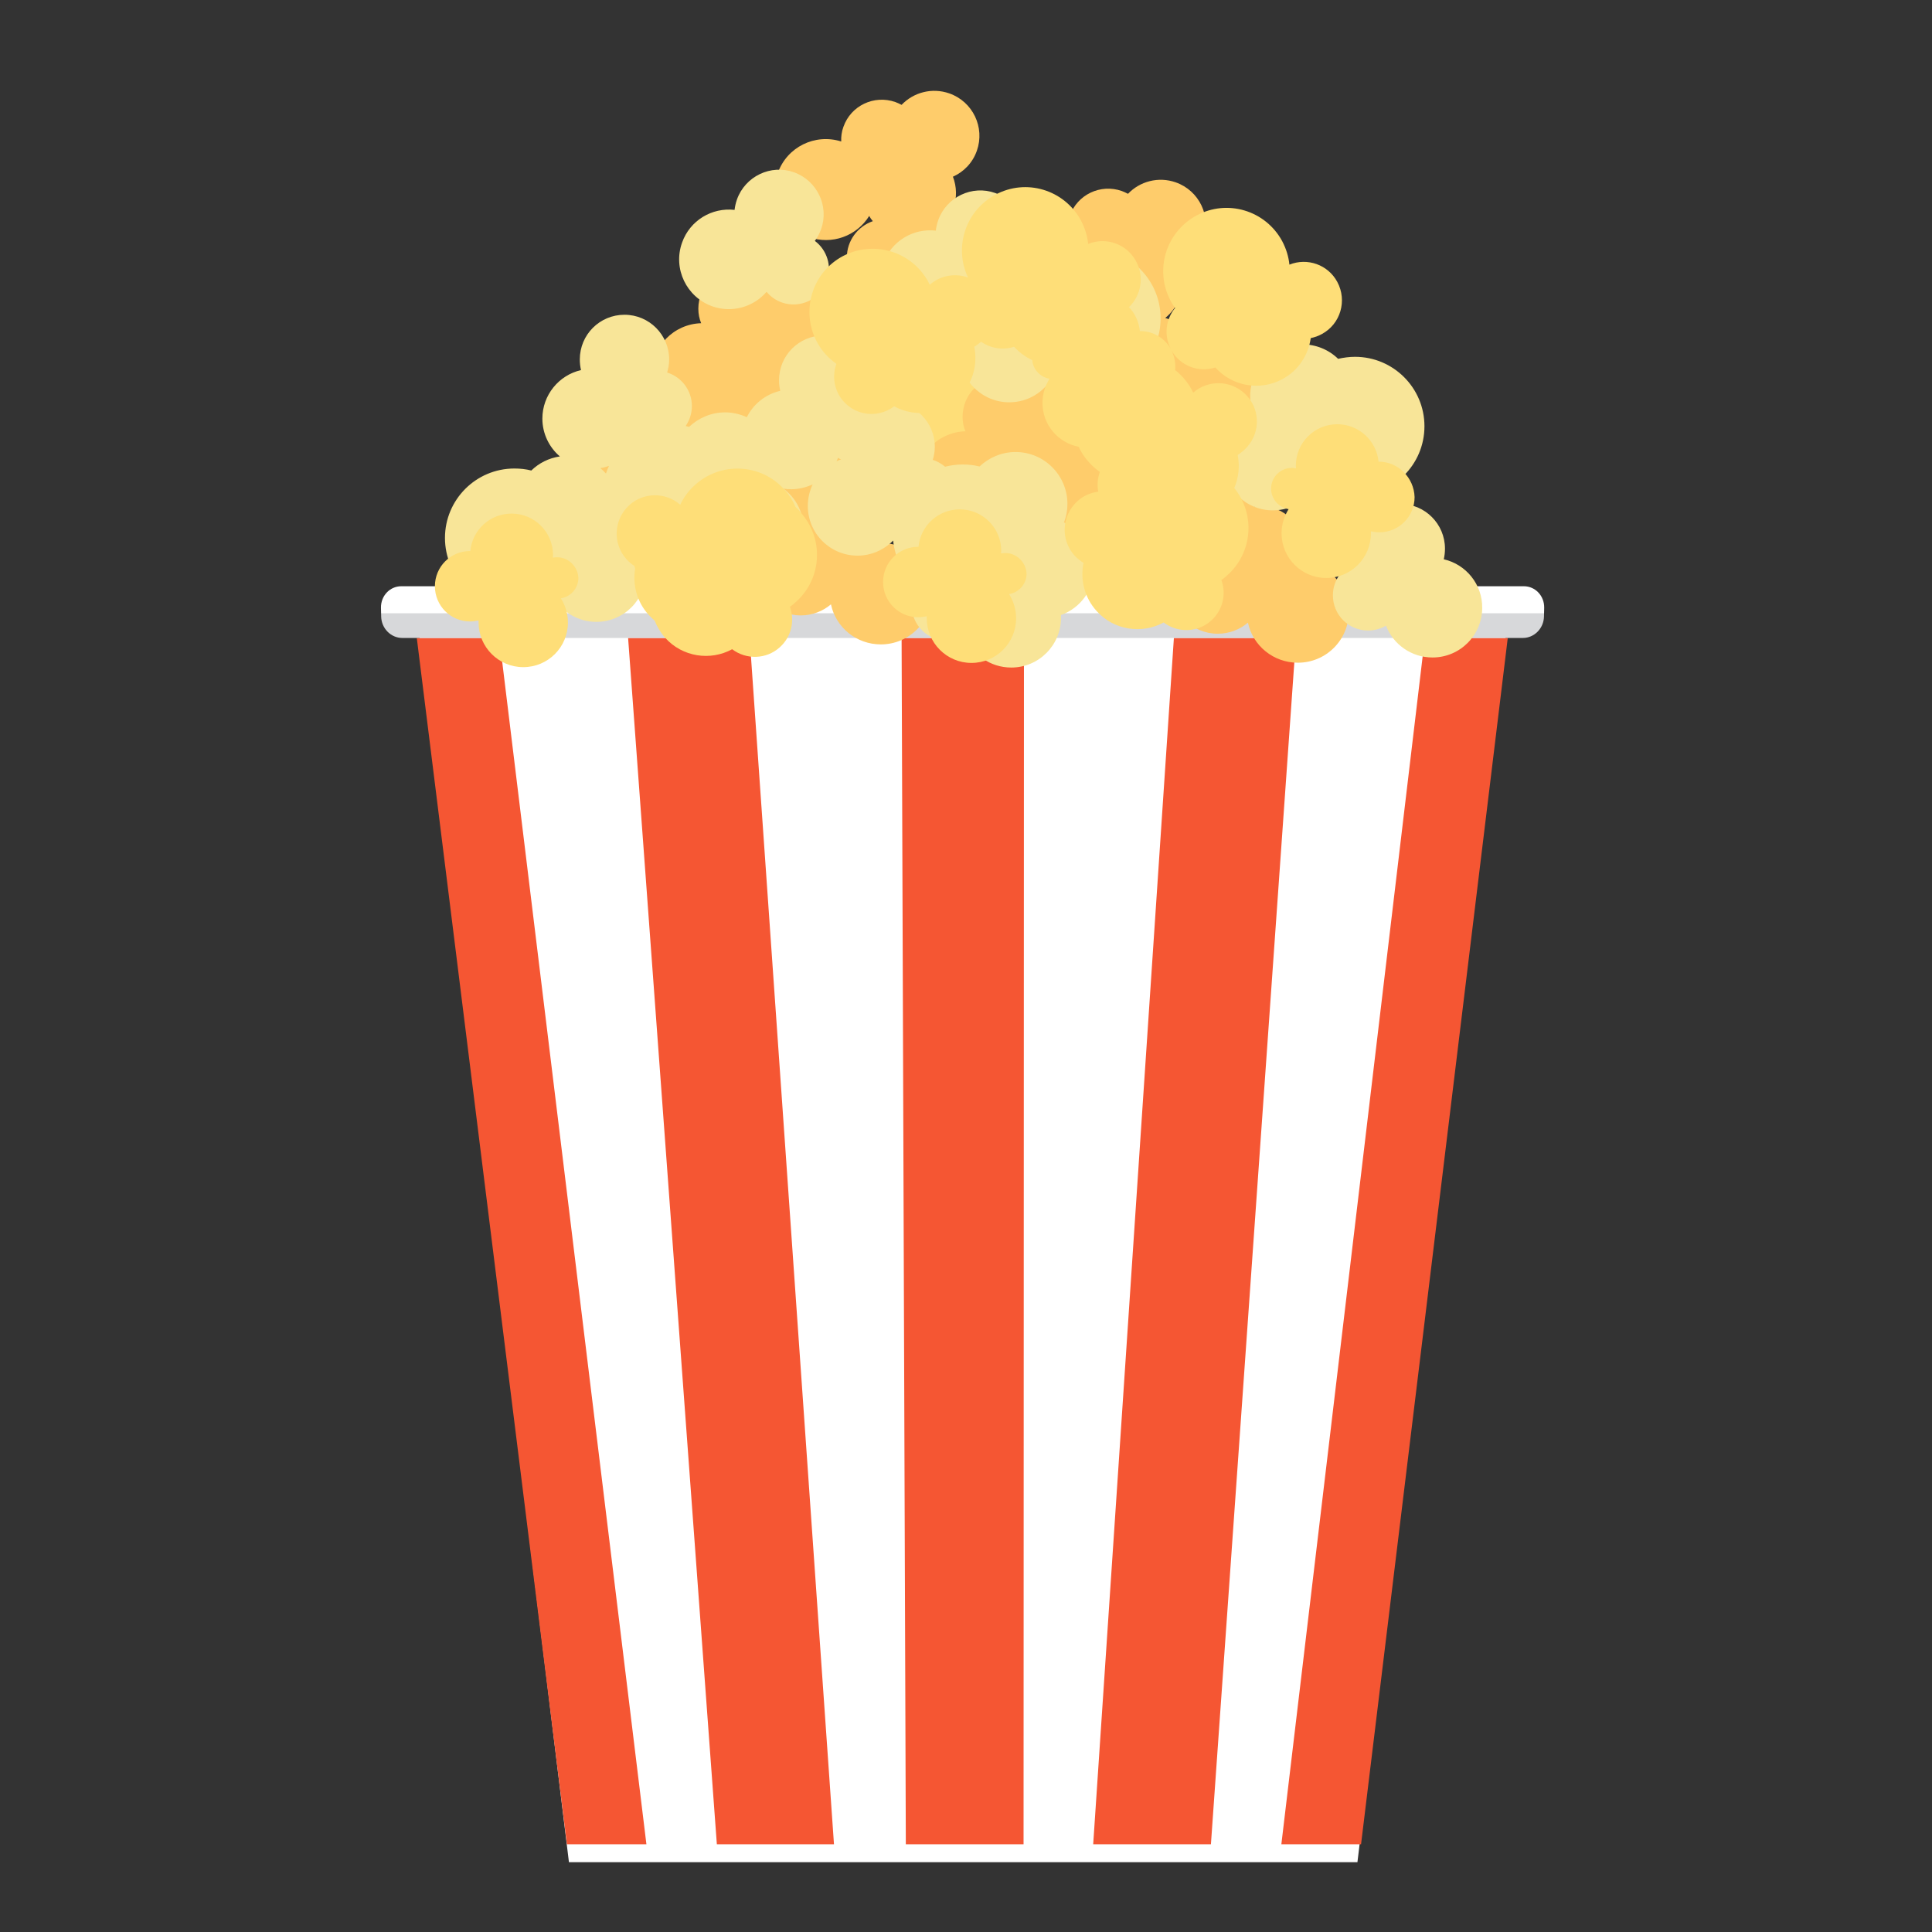<?xml version="1.0" encoding="utf-8"?>
<!-- Generator: Adobe Illustrator 18.1.1, SVG Export Plug-In . SVG Version: 6.00 Build 0)  -->
<svg version="1.1" id="Layer_1" xmlns="http://www.w3.org/2000/svg" xmlns:xlink="http://www.w3.org/1999/xlink" x="0px" y="0px"
	 viewBox="0 0 960 960" enable-background="new 0 0 960 960" xml:space="preserve">
<rect x="0" y="0" width="960" height="960" fill="#333333" stroke="none"/>
<path fill-rule="evenodd" clip-rule="evenodd" fill="#FFFFFF" d="M208,312.7h540.6l-74.1,612.6H282.7L208,312.7z"/>
<g>
	<g>
		<path fill-rule="evenodd" clip-rule="evenodd" fill="#F55633" d="M450.1,916.4h58.5l0.2-599.4H448L450.1,916.4z M583.3,317
			l-40.1,599.4h58.5L644,317H583.3z M312.1,317l44.1,599.4h58.2L372.5,317H312.1z M708,317l-71.3,599.4h39.6L749.2,317H708z
			 M207.1,317l74.6,599.4h39.5L248.1,317H207.1z"/>
	</g>
</g>
<linearGradient id="SVGID_1_" gradientUnits="userSpaceOnUse" x1="478.295" y1="305.022" x2="478.295" y2="304.173">
	<stop  offset="0" style="stop-color:#D7D8DA"/>
	<stop  offset="0.679" style="stop-color:#FFFFFF"/>
</linearGradient>
<path fill-rule="evenodd" clip-rule="evenodd" fill="url(#SVGID_1_)" d="M199.4,291.3h557.8c5.7,0,10.2,4.8,10.1,10.7l-0.1,4.3
	c-0.1,5.9-4.8,10.7-10.5,10.7H199.9c-5.7,0-10.4-4.8-10.5-10.7l-0.1-4.3C189.2,296.1,193.7,291.3,199.4,291.3z"/>
<g>
	<g>
		<path fill-rule="evenodd" clip-rule="evenodd" fill="#FEDE78" d="M485,184.1c0,0-0.1,0-0.1,0c-1-10.4-9.8-18.6-20.5-18.6
			c-11.4,0-20.6,9.2-20.6,20.6c0,0.4,0,0.8,0.1,1.3c-0.7-0.1-1.4-0.2-2.1-0.2c-5.7,0-10.3,4.6-10.3,10.3c0,5.1,3.8,9.4,8.7,10.2
			c-2.2,3.5-3.5,7.6-3.5,12c0,12.2,9.9,22.2,22.2,22.2s22.2-9.9,22.2-22.2c0-0.3,0-0.7,0-1c1.3,0.3,2.7,0.5,4.2,0.5
			c9.7,0,17.5-7.8,17.5-17.5S494.7,184.1,485,184.1z"/>
	</g>
</g>
<g>
	<g>
		<path fill-rule="evenodd" clip-rule="evenodd" fill="#FECC6B" d="M438.6,269.8c0.9-2.2,1.4-4.7,1.4-7.2c0-11.1-9.1-20.2-20.3-20.2
			c-1.2,0-2.3,0.1-3.4,0.3c-0.3-0.7-0.7-1.4-1-2c4-3.7,6.6-9,6.6-14.8c0-10.6-8.2-19.3-18.6-20c-0.4-4.4-2.6-8.3-5.8-10.9
			c8.6-3.4,14.7-11.7,14.7-21.5c0-5.7-2.1-10.8-5.5-14.9c4.3-4.1,6.9-9.8,6.9-16.1c0-12.3-10-22.3-22.4-22.3
			c-9.1,0-17,5.4-20.5,13.3c-1.1-0.2-2.2-0.3-3.4-0.3c-11.2,0-20.3,9-20.3,20.2c0,2.6,0.5,5,1.4,7.2c-13.6,0.4-24.5,11.5-24.5,25.2
			c0,6.9,2.8,13.1,7.2,17.6c-4.1,2.4-7.2,6.4-8.5,11c-1.1-0.2-2.2-0.4-3.3-0.4c-8.3,0-15.2,6.4-15.9,14.5
			c-10.4,0.8-18.6,9.4-18.6,20c0,11.1,9,20.1,20.1,20.1c10,0,18.2-7.3,19.8-16.8c3.1,2.8,7.2,4.4,11.6,4.4c9.7,0,17.5-7.8,17.5-17.5
			c0-1.6-0.2-3.1-0.6-4.5c1.9-1.6,3.5-3.6,4.7-5.8c3.2,3.2,7.6,5.2,12.4,5.2c4.5,0,8.5-1.7,11.6-4.4c0.2,1.5,0.6,2.9,1.2,4.2
			c-5.9,4-9.7,10.8-9.7,18.4c0,6.3,2.7,12,6.9,16.1c-3.4,4-5.5,9.2-5.5,14.9c0,12.7,10.4,23,23.1,23c5.7,0,11-2.1,15-5.5
			c2.4,11.4,12.6,19.9,24.8,19.9c14,0,25.3-11.3,25.3-25.2C463.1,281.3,452.2,270.2,438.6,269.8z M645.8,279
			c0.9-2.2,1.4-4.7,1.4-7.2c0-11.1-9.1-20.2-20.3-20.2c-1.2,0-2.3,0.1-3.4,0.3c-3.5-7.8-11.4-13.3-20.5-13.3
			c-12.4,0-22.4,10-22.4,22.3c0,6.3,2.7,12,6.9,16.1c-3.4,4-5.5,9.2-5.5,14.9c0,12.7,10.4,23,23.1,23c5.7,0,11-2.1,15-5.5
			c2.4,11.4,12.6,19.9,24.8,19.9c14,0,25.3-11.3,25.3-25.2C670.3,290.6,659.4,279.5,645.8,279z M582.7,217.6c0-1.7-0.3-3.4-0.7-5
			c3.1-0.6,5.9-2.1,8.2-4.1c1.6,9.5,9.8,16.8,19.8,16.8c11.1,0,20.1-9,20.1-20.1c0-10.6-8.2-19.3-18.6-20
			c-0.7-8.1-7.6-14.5-15.9-14.5c-1.1,0-2.3,0.1-3.3,0.4c-1.8-6.3-6.9-11.3-13.3-13.1c3.2-2.6,5.7-6,7.2-10.2
			c1.9-5.3,1.7-10.9-0.2-15.8c5.4-2.4,9.8-6.9,11.9-12.9c4.1-11.6-2-24.4-13.7-28.5c-8.6-3-17.8-0.5-23.7,5.7c-1-0.5-2-1-3.1-1.4
			c-10.6-3.7-22.1,1.8-25.8,12.3c-0.9,2.4-1.2,4.9-1.1,7.3c-13-4.1-26.9,2.7-31.5,15.6c-4.6,13.1,2.3,27.5,15.5,32.2
			c11.5,4.1,23.9-0.6,30-10.5c2.7,4.6,6.9,8.3,12.3,10.2c1.3,0.5,2.6,0.8,3.9,1c-3.5,3.5-5.6,8.2-5.6,13.5c0,5.9,2.6,11.1,6.8,14.6
			c-0.4,1.4-0.6,2.9-0.6,4.5c0,1.1,0.1,2.2,0.3,3.2c-7.7,0.9-13.9,6.4-16,13.6c-1.1-0.2-2.2-0.4-3.3-0.4c-1.4,0-2.8,0.2-4.1,0.6
			c-0.1-0.1-0.1-0.2-0.2-0.3c4.3-4.1,6.9-9.8,6.9-16.1c0-12.3-10-22.3-22.4-22.3c-9.1,0-17,5.4-20.5,13.3c-1.1-0.2-2.2-0.3-3.4-0.3
			c-11.2,0-20.3,9-20.3,20.2c0,2.6,0.5,5,1.4,7.2c-13.6,0.4-24.5,11.5-24.5,25.2c0,13.9,11.3,25.2,25.3,25.2
			c12.2,0,22.3-8.5,24.8-19.9c0.8,0.7,1.6,1.3,2.5,1.8c0,0,0,0,0,0c0,11.1,9,20.1,20.1,20.1c10,0,18.2-7.3,19.8-16.8
			c3.1,2.8,7.2,4.4,11.6,4.4c9.7,0,17.5-7.8,17.5-17.5c0-1.6-0.2-3.1-0.6-4.5C580,228.6,582.7,223.4,582.7,217.6z M401.9,117.8
			c11.5,4.1,23.9-0.6,30-10.5c0.5,0.9,1.1,1.8,1.8,2.6c-7.5,2.6-12.9,9.7-12.9,18c0,5.9,2.6,11.1,6.8,14.6c-0.4,1.4-0.6,2.9-0.6,4.5
			c0,9.7,7.8,17.5,17.5,17.5c4.5,0,8.5-1.7,11.6-4.4c1.6,9.5,9.8,16.8,19.8,16.8c11.1,0,20.1-9,20.1-20.1c0-10.6-8.2-19.3-18.6-20
			c-0.7-8.1-7.6-14.5-15.9-14.5c-1.1,0-2.3,0.1-3.3,0.4c-0.4-1.5-1-2.9-1.8-4.2c7.8-1.5,14.5-6.9,17.3-14.9
			c1.9-5.3,1.7-10.9-0.2-15.8c5.4-2.4,9.8-6.9,11.9-12.9c4.1-11.6-2-24.4-13.7-28.5c-8.6-3-17.8-0.5-23.7,5.7c-1-0.5-2-1-3.1-1.4
			c-10.6-3.7-22.1,1.8-25.8,12.3c-0.9,2.4-1.2,4.9-1.1,7.3c-13-4.1-26.9,2.7-31.5,15.6C381.8,98.7,388.8,113.1,401.9,117.8z"/>
	</g>
</g>
<g>
	<g>
		<path fill-rule="evenodd" clip-rule="evenodd" fill="#F8E598" d="M528.7,259.6c1.1-2.9,1.7-5.9,1.7-9.2
			c0-14.2-11.5-25.8-25.8-25.8c-6.9,0-13.2,2.8-17.9,7.2c-2.7-0.7-5.5-1-8.4-1c-3,0-5.9,0.4-8.7,1.1c-1.8-1.5-3.9-2.7-6.1-3.4
			c0.6-2,1-4.2,1-6.5c0-12.2-9.9-22.2-22.2-22.2c-1.4,0-2.9,0.1-4.2,0.4c-2-2.2-4.6-3.9-7.6-4.8c0.6-2,1-4.2,1-6.5
			c0-12.2-9.9-22.2-22.2-22.2s-22.2,9.9-22.2,22.2c0,1.8,0.2,3.6,0.6,5.3c-7.3,1.7-13.4,6.6-16.6,13.1c-3.3-1.5-7-2.4-10.8-2.4
			c-6.9,0-13.2,2.8-17.9,7.2c-0.6-0.1-1.1-0.3-1.7-0.4c1.9-2.8,3.1-6.2,3.1-9.9c0-7.9-5.2-14.5-12.3-16.7c0.6-2,1-4.2,1-6.5
			c0-12.2-9.9-22.2-22.2-22.2s-22.2,9.9-22.2,22.2c0,1.8,0.2,3.6,0.6,5.3c-11,2.5-19.2,12.4-19.2,24.1c0,7.5,3.4,14.3,8.7,18.8
			c-5.5,0.8-10.4,3.3-14.2,7c-2.7-0.7-5.5-1-8.4-1c-19.1,0-34.5,15.5-34.5,34.5s15.5,34.5,34.5,34.5c7,0,13.5-2.1,19-5.7
			c4.2,7.7,12.4,12.9,21.7,12.9c13.7,0,24.7-11.1,24.7-24.7c0-2.5-0.4-4.8-1-7c4.3,1.9,9,2.9,13.9,2.9c7,0,13.5-2.1,19-5.7
			c4.2,7.7,12.4,12.9,21.7,12.9c13.7,0,24.7-11.1,24.7-24.7c0-8.1-3.9-15.4-10-19.9c1.2,0.2,2.5,0.3,3.8,0.3c3.8,0,7.4-0.9,10.7-2.4
			c-1.5,3.2-2.4,6.8-2.4,10.7c0,13.7,11.1,24.7,24.7,24.7c6.9,0,13.2-2.9,17.7-7.5c0.9,9.1,5.3,17.2,11.9,22.8
			c-1.7,2.7-2.7,5.9-2.7,9.4c0,9.7,7.8,17.5,17.5,17.5c3.2,0,6.3-0.9,8.9-2.4c3.6,9.3,12.6,15.8,23.1,15.8
			c13.7,0,24.7-11.1,24.7-24.7c0-0.5,0-0.9,0-1.4c9.6-3.4,16.5-12.6,16.5-23.3C543.8,272.2,537.6,263.4,528.7,259.6z M301.1,235.3
			c-0.9-1-1.8-1.9-2.8-2.7c1.5-0.2,2.9-0.6,4.3-1.1C302,232.7,301.5,234,301.1,235.3z M415.7,229.2c0.3-0.6,0.5-1.2,0.7-1.7
			c0.5,0.3,1,0.6,1.5,0.8C417.1,228.5,416.4,228.8,415.7,229.2z M717.4,277.9c0.4-1.7,0.6-3.5,0.6-5.3c0-12.2-9.9-22.2-22.2-22.2
			s-22.2,9.9-22.2,22.2c0,2.2,0.3,4.4,1,6.5c-7.1,2.2-12.3,8.9-12.3,16.7c0,9.7,7.8,17.5,17.5,17.5c3.2,0,6.3-0.9,8.9-2.4
			c3.6,9.3,12.6,15.8,23.1,15.8c13.7,0,24.7-11.1,24.7-24.7C736.6,290.3,728.4,280.4,717.4,277.9z M707.8,211.8
			c0-19.1-15.5-34.5-34.5-34.5c-2.9,0-5.7,0.4-8.4,1c-4.6-4.5-10.9-7.2-17.9-7.2c-14.2,0-25.8,11.5-25.8,25.8c0,3.2,0.6,6.3,1.7,9.2
			c-8.9,3.8-15.1,12.5-15.1,22.8c0,13.7,11.1,24.7,24.7,24.7c9.4,0,17.5-5.2,21.7-12.9c5.4,3.6,12,5.7,19,5.7
			C692.3,246.3,707.8,230.9,707.8,211.8z M353.9,152.2c9.9,3.5,20.6,0.3,27-7.2c1.9,2.3,4.5,4.2,7.6,5.3c9.1,3.2,19.1-1.6,22.4-10.7
			c2.6-7.4,0-15.4-6-19.9c1.3-1.7,2.3-3.7,3.1-5.8c4.1-11.5-2-24.2-13.5-28.3c-11.5-4.1-24.2,2-28.3,13.5c-0.6,1.7-1,3.5-1.2,5.2
			c-11.2-1.3-22.2,5.2-26.1,16.3C334.3,133.5,341.1,147.6,353.9,152.2z M542.3,123.7c-2.9,0-5.7,0.4-8.4,1
			c-4.6-4.5-10.9-7.2-17.9-7.2c-2.4,0-4.7,0.3-6.8,0.9c0.7-9.7-5.1-19.1-14.7-22.5c-11.5-4.1-24.2,2-28.3,13.5
			c-0.6,1.7-1,3.5-1.2,5.2c-11.2-1.3-22.2,5.2-26.1,16.3c-4.6,12.9,2.2,27,15.1,31.6c9.9,3.5,20.6,0.3,27-7.2c0.8,1,1.8,1.9,2.8,2.7
			c-4.3,4.5-7,10.5-7,17.2c0,13.7,11.1,24.7,24.7,24.7c9.4,0,17.5-5.2,21.7-12.9c5.4,3.6,12,5.7,19,5.7c19.1,0,34.5-15.5,34.5-34.5
			S561.4,123.7,542.3,123.7z"/>
	</g>
</g>
<g>
	<g>
		<path fill-rule="evenodd" clip-rule="evenodd" fill="#FEDE78" d="M395.3,251.9c-1.3-3.1-3.2-6.1-5.6-8.7
			c-11.6-12.9-31.5-13.9-44.4-2.2c-3.2,2.9-5.6,6.2-7.3,9.8c-7.2-6.3-18.1-6.3-25.3,0.2c-7.8,7.1-8.4,19.1-1.4,26.9
			c1.2,1.3,2.5,2.4,3.9,3.3c0.1,0.5,0.3,0.9,0.4,1.4c-1.3,7.9,0.8,16.4,6.7,22.9c1,1.1,2,2,3,2.9c1.2,3,2.9,5.9,5.2,8.5
			c8.6,9.6,22.5,11.6,33.3,5.7c7,5.3,17,5.1,23.7-1c5.8-5.2,7.5-13.2,5-20.1c1.1-0.7,2.1-1.6,3.1-2.5c12.9-11.6,13.9-31.5,2.2-44.4
			C397.1,253.5,396.2,252.7,395.3,251.9z M276.8,276.9c-0.7,0-1.4,0.1-2.1,0.2c0-0.4,0.1-0.8,0.1-1.3c0-11.4-9.2-20.6-20.6-20.6
			c-10.7,0-19.5,8.1-20.5,18.6c0,0-0.1,0-0.1,0c-9.7,0-17.5,7.8-17.5,17.5s7.8,17.5,17.5,17.5c1.4,0,2.8-0.2,4.2-0.5
			c0,0.3,0,0.7,0,1c0,12.2,9.9,22.2,22.2,22.2s22.2-9.9,22.2-22.2c0-4.4-1.3-8.5-3.5-12c4.9-0.8,8.7-5,8.7-10.2
			C287.1,281.5,282.5,276.9,276.8,276.9z M499.5,274.8c-0.7,0-1.4,0.1-2.1,0.2c0-0.4,0.1-0.8,0.1-1.3c0-11.4-9.2-20.6-20.6-20.6
			c-10.7,0-19.5,8.1-20.5,18.6c0,0-0.1,0-0.1,0c-9.7,0-17.5,7.8-17.5,17.5s7.8,17.5,17.5,17.5c1.4,0,2.8-0.2,4.2-0.5
			c0,0.3,0,0.7,0,1c0,12.2,9.9,22.2,22.2,22.2s22.2-9.9,22.2-22.2c0-4.4-1.3-8.5-3.5-12c4.9-0.8,8.7-5,8.7-10.2
			C509.8,279.4,505.2,274.8,499.5,274.8z M619.6,222.2c7.1-7.8,6.5-19.9-1.4-26.9c-7.2-6.5-18.1-6.5-25.3-0.2
			c-1.7-3.6-4.2-7-7.3-9.8c-0.6-0.5-1.1-1-1.7-1.4c0.1-0.6,0.1-1.2,0.1-1.8c0-2.9-0.7-5.7-2-8.1c4.4,7.8,13.6,11.3,21.9,8.6
			c8.2,9.2,22,11.9,33.3,5.8c8-4.3,12.9-12,14.1-20.4c1.9-0.4,3.7-1,5.5-2c9.3-5,12.7-16.6,7.7-25.9c-4.6-8.6-14.9-12.2-23.8-8.6
			c-0.4-4-1.6-7.9-3.6-11.7c-8.3-15.3-27.3-21-42.6-12.7c-15.3,8.3-21,27.3-12.7,42.6c0.6,1.2,1.3,2.3,2.1,3.3
			c-4.6,5.6-5.7,13.6-2.1,20.4c-3-5.3-8.7-8.9-15.3-8.9c0,0-0.1,0-0.1,0c-0.5-4.6-2.4-8.7-5.4-11.9c6-5.8,7.7-15.1,3.5-22.8
			c-4.6-8.6-14.9-12.2-23.8-8.6c-0.4-4-1.6-7.9-3.6-11.7c-8.3-15.3-27.3-21-42.6-12.7c-14.8,8-20.6,26.1-13.5,41.1
			c-6.4-2.3-13.7-1.1-19,3.6c-1.7-3.6-4.2-7-7.3-9.8c-12.9-11.6-32.8-10.6-44.4,2.2c-11.6,12.9-10.6,32.8,2.2,44.4
			c1,0.9,2,1.7,3.1,2.5c-2.5,6.9-0.8,14.9,5,20.1c6.7,6.1,16.7,6.3,23.7,1c10.8,5.9,24.7,3.9,33.3-5.7c6.1-6.7,8.2-15.6,6.5-23.9
			c1.2-0.7,2.3-1.6,3.4-2.5c4.7,3.3,10.8,4.3,16.4,2.5c2.6,2.8,5.6,5.1,9,6.6c0.4,4.7,4,8.5,8.6,9.3c-2.2,3.5-3.5,7.6-3.5,12
			c0,10.8,7.7,19.8,18,21.8c1.7,3.7,4.2,7.1,7.4,10c1,0.9,2,1.7,3.1,2.5c-1.1,3.1-1.4,6.5-0.8,9.8c-3.7,0.5-7.4,2-10.4,4.8
			c-7.8,7.1-8.4,19.1-1.4,26.9c1.4,1.5,2.9,2.7,4.5,3.7c-1.7,8.2,0.4,17.2,6.5,23.9c8.6,9.6,22.5,11.6,33.3,5.7c7,5.3,17,5.1,23.7-1
			c5.8-5.2,7.5-13.2,5-20.1c1.1-0.7,2.1-1.6,3.1-2.5c12.5-11.3,13.8-30.3,3.3-43.2c2.2-5.2,2.8-10.9,1.7-16.4
			C616.7,224.9,618.3,223.7,619.6,222.2z M685.1,229.4c0,0-0.1,0-0.1,0c-1-10.4-9.8-18.6-20.5-18.6c-11.4,0-20.6,9.2-20.6,20.6
			c0,0.4,0,0.8,0.1,1.3c-0.7-0.1-1.4-0.2-2.1-0.2c-5.7,0-10.3,4.6-10.3,10.3c0,5.1,3.8,9.4,8.7,10.2c-2.2,3.5-3.5,7.6-3.5,12
			c0,12.2,9.9,22.2,22.2,22.2s22.2-9.9,22.2-22.2c0-0.3,0-0.7,0-1c1.3,0.3,2.7,0.5,4.2,0.5c9.7,0,17.5-7.8,17.5-17.5
			C702.6,237.3,694.7,229.4,685.1,229.4z"/>
	</g>
</g>
</svg>

